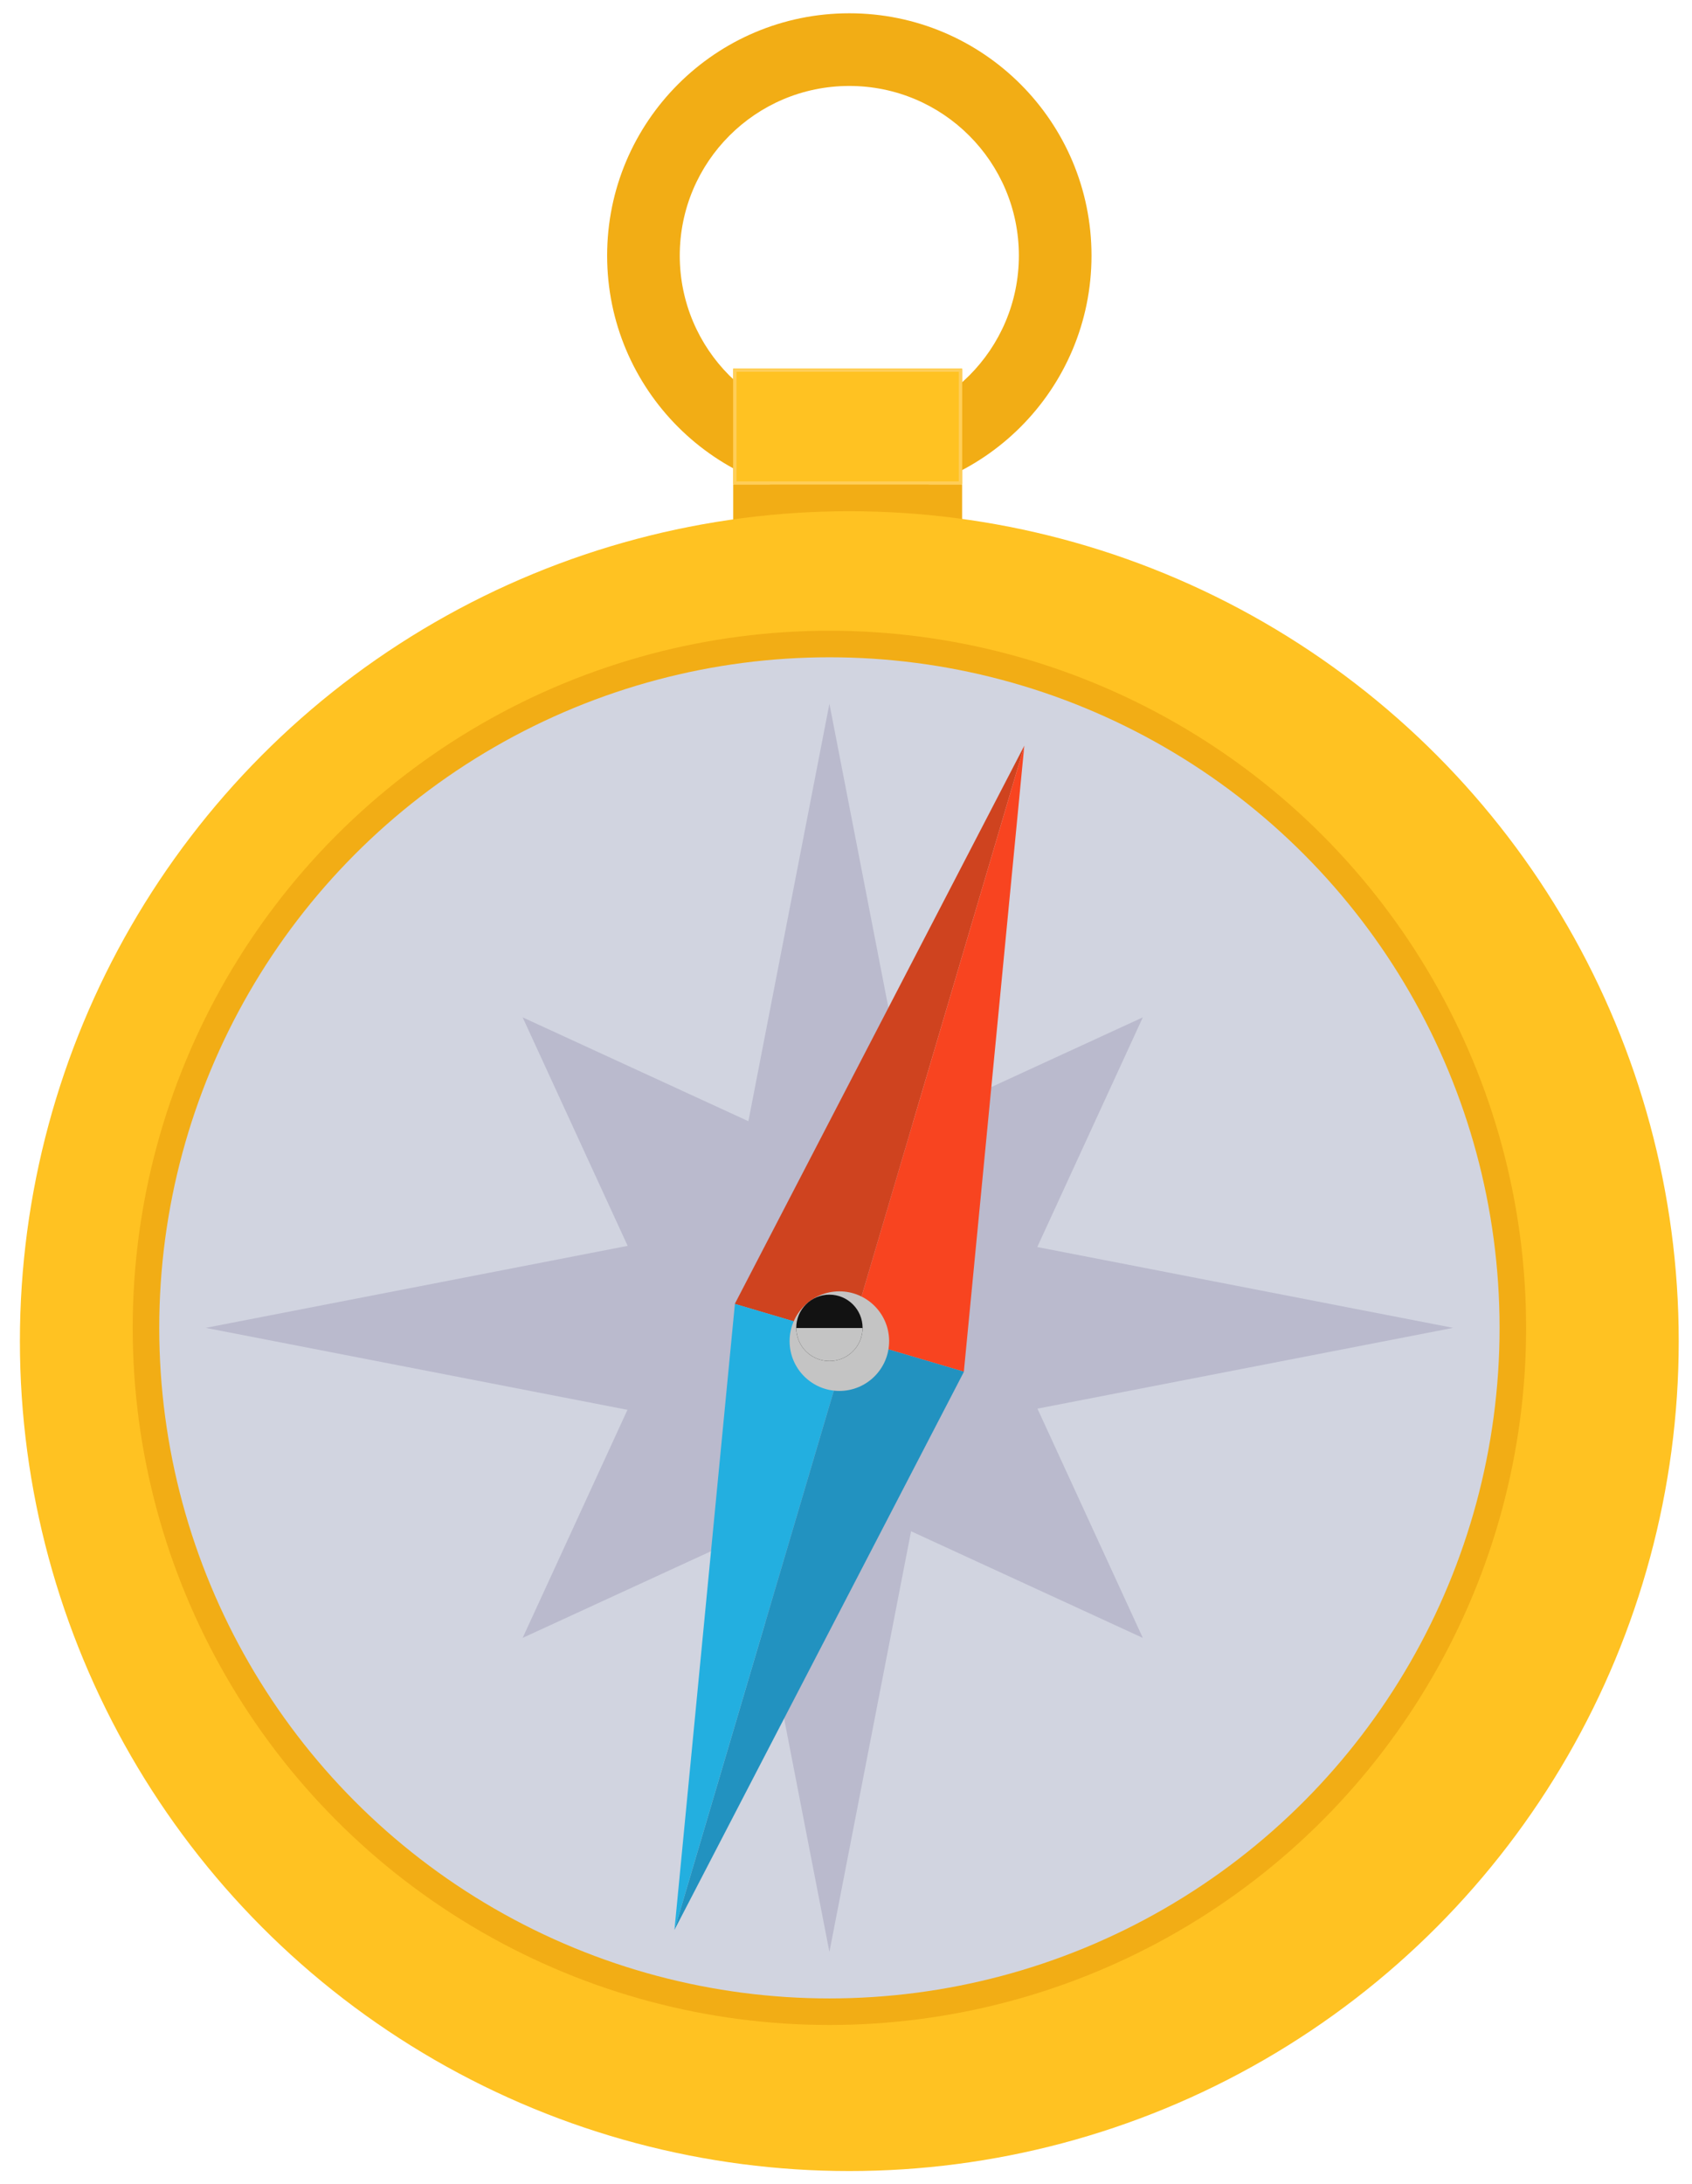 <svg width="510" height="658" viewBox="0 0 510 658" fill="none" xmlns="http://www.w3.org/2000/svg">
    <g transform="translate(0,0)">
        <g filter="url(#filter0_d)">
            <path d="M323 73C323 113.317 290.317 146 250 146C209.683 146 177 113.317 177 73C177 32.683 209.683 0 250 0C290.317 0 323 32.683 323 73ZM198.892 73C198.892 101.226 221.774 124.108 250 124.108C278.226 124.108 301.108 101.226 301.108 73C301.108 44.774 278.226 21.892 250 21.892C221.774 21.892 198.892 44.774 198.892 73Z"
                  fill="#F2AD15"/>
        </g>
        <g filter="url(#filter1_d)">
            <rect x="215" y="107" width="69" height="35" fill="#FFC222"/>
            <rect x="215.5" y="107.5" width="68" height="34" stroke="#FFCE58" stroke-linejoin="round"/>
        </g>
        <g filter="url(#filter2_d)">
            <rect x="215" y="142" width="69" height="35" fill="#F2AD15"/>
        </g>
        <g filter="url(#filter3_d)">
            <circle cx="250" cy="400" r="250" fill="#FFC222"/>
        </g>
        <circle cx="250" cy="400" r="210" fill="#F2AD15"/>
        <circle cx="250" cy="400" r="202" fill="#D1D4E0"/>
        <path d="M344.465 306.465L301.488 399.93L344.465 493.395L251 450.418L157.535 493.395L200.512 399.93L157.535 306.465L251 349.442L344.465 306.465Z"
              fill="#BABACD"/>
        <path d="M250 212L280.575 369.425L438 400L280.575 430.575L250 588L219.425 430.575L62 400L219.425 369.425L250 212Z"
              fill="#BABACD"/>
        <defs>
            <filter id="filter0_d" x="177" y="0" width="156" height="154" filterUnits="userSpaceOnUse"
                    color-interpolation-filters="sRGB">
                <feFlood flood-opacity="0" result="BackgroundImageFix"/>
                <feColorMatrix in="SourceAlpha" type="matrix" values="0 0 0 0 0 0 0 0 0 0 0 0 0 0 0 0 0 0 127 0"/>
                <feOffset dx="6" dy="4"/>
                <feGaussianBlur stdDeviation="2"/>
                <feColorMatrix type="matrix" values="0 0 0 0 0 0 0 0 0 0 0 0 0 0 0 0 0 0 0.25 0"/>
                <feBlend mode="normal" in2="BackgroundImageFix" result="effect1_dropShadow"/>
                <feBlend mode="normal" in="SourceGraphic" in2="effect1_dropShadow" result="shape"/>
            </filter>
            <filter id="filter1_d" x="215" y="107" width="79" height="43" filterUnits="userSpaceOnUse"
                    color-interpolation-filters="sRGB">
                <feFlood flood-opacity="0" result="BackgroundImageFix"/>
                <feColorMatrix in="SourceAlpha" type="matrix" values="0 0 0 0 0 0 0 0 0 0 0 0 0 0 0 0 0 0 127 0"/>
                <feOffset dx="6" dy="4"/>
                <feGaussianBlur stdDeviation="2"/>
                <feColorMatrix type="matrix" values="0 0 0 0 0 0 0 0 0 0 0 0 0 0 0 0 0 0 0.25 0"/>
                <feBlend mode="normal" in2="BackgroundImageFix" result="effect1_dropShadow"/>
                <feBlend mode="normal" in="SourceGraphic" in2="effect1_dropShadow" result="shape"/>
            </filter>
            <filter id="filter2_d" x="215" y="142" width="79" height="43" filterUnits="userSpaceOnUse"
                    color-interpolation-filters="sRGB">
                <feFlood flood-opacity="0" result="BackgroundImageFix"/>
                <feColorMatrix in="SourceAlpha" type="matrix" values="0 0 0 0 0 0 0 0 0 0 0 0 0 0 0 0 0 0 127 0"/>
                <feOffset dx="6" dy="4"/>
                <feGaussianBlur stdDeviation="2"/>
                <feColorMatrix type="matrix" values="0 0 0 0 0 0 0 0 0 0 0 0 0 0 0 0 0 0 0.25 0"/>
                <feBlend mode="normal" in2="BackgroundImageFix" result="effect1_dropShadow"/>
                <feBlend mode="normal" in="SourceGraphic" in2="effect1_dropShadow" result="shape"/>
            </filter>
            <filter id="filter3_d" x="0" y="150" width="510" height="508" filterUnits="userSpaceOnUse"
                    color-interpolation-filters="sRGB">
                <feFlood flood-opacity="0" result="BackgroundImageFix"/>
                <feColorMatrix in="SourceAlpha" type="matrix" values="0 0 0 0 0 0 0 0 0 0 0 0 0 0 0 0 0 0 127 0"/>
                <feOffset dx="6" dy="4"/>
                <feGaussianBlur stdDeviation="2"/>
                <feColorMatrix type="matrix" values="0 0 0 0 0 0 0 0 0 0 0 0 0 0 0 0 0 0 0.25 0"/>
                <feBlend mode="normal" in2="BackgroundImageFix" result="effect1_dropShadow"/>
                <feBlend mode="normal" in="SourceGraphic" in2="effect1_dropShadow" result="shape"/>
            </filter>
        </defs>
    </g>

    <g transform="translate(0, 0)">
        <g filter="url(#filter4_d)">
            <path d="M302.745 221.63L215.477 389.786L249.999 399.995L302.745 221.63Z" fill="#CF431F"/>
            <path d="M197.291 578.359L215.514 389.785L250.037 399.994L197.291 578.359Z" fill="#23AFE0"/>
            <path d="M302.745 221.63L284.521 410.204L249.999 399.995L302.745 221.63Z" fill="#F84420"/>
            <path d="M197.291 578.359L284.559 410.203L250.037 399.994L197.291 578.359Z" fill="#2292C0"/>
            <animateTransform attributeName="transform"
                              attributeType="XML"
                              type="rotate"
                              from="0 250 400"
                              to="360 250 400"
                              dur="3s"
                              repeatCount="indefinite"/>
        </g>
        <filter id="filter4_d" x="162.769" y="210.421" width="184.498" height="385.146" filterUnits="userSpaceOnUse"
                color-interpolation-filters="sRGB">
            <feFlood flood-opacity="0" result="BackgroundImageFix"/>
            <feColorMatrix in="SourceAlpha" type="matrix" values="0 0 0 0 0 0 0 0 0 0 0 0 0 0 0 0 0 0 127 0"/>
            <feOffset dx="6" dy="3"/>
            <feGaussianBlur stdDeviation="2"/>
            <feColorMatrix type="matrix" values="0 0 0 0 0 0 0 0 0 0 0 0 0 0 0 0 0 0 0.25 0"/>
            <feBlend mode="normal" in2="BackgroundImageFix" result="effect1_dropShadow"/>
            <feBlend mode="normal" in="SourceGraphic" in2="effect1_dropShadow" result="shape"/>
        </filter>
    </g>

    <g transform="translate(0,0)">
        <g filter="url(#filter5_d)">
            <circle cx="250" cy="400" r="15" fill="#C4C4C4"/>
        </g>
        <circle cx="250" cy="400" r="10" transform="rotate(-180 250 400)" fill="#121212"/>
        <circle cx="250" cy="400" r="10" transform="rotate(-180 250 400)" fill="url(#paint0_linear)"/>
        <filter id="filter5_d" x="234" y="385" width="38" height="38" filterUnits="userSpaceOnUse"
                color-interpolation-filters="sRGB">
            <feFlood flood-opacity="0" result="BackgroundImageFix"/>
            <feColorMatrix in="SourceAlpha" type="matrix" values="0 0 0 0 0 0 0 0 0 0 0 0 0 0 0 0 0 0 127 0"/>
            <feOffset dx="3" dy="4"/>
            <feGaussianBlur stdDeviation="2"/>
            <feColorMatrix type="matrix" values="0 0 0 0 0 0 0 0 0 0 0 0 0 0 0 0 0 0 0.25 0"/>
            <feBlend mode="normal" in2="BackgroundImageFix" result="effect1_dropShadow"/>
            <feBlend mode="normal" in="SourceGraphic" in2="effect1_dropShadow" result="shape"/>
        </filter>
        <linearGradient id="paint0_linear" x1="250.5" y1="400" x2="250.5" y2="400.5" gradientUnits="userSpaceOnUse">
            <stop stop-color="#C4C4C4"/>
            <stop offset="0" stop-color="white" stop-opacity="0.443"/>
            <stop offset="0.003" stop-color="white" stop-opacity="0"/>
            <stop offset="1" stop-color="white" stop-opacity="0"/>
        </linearGradient>
    </g>
</svg>